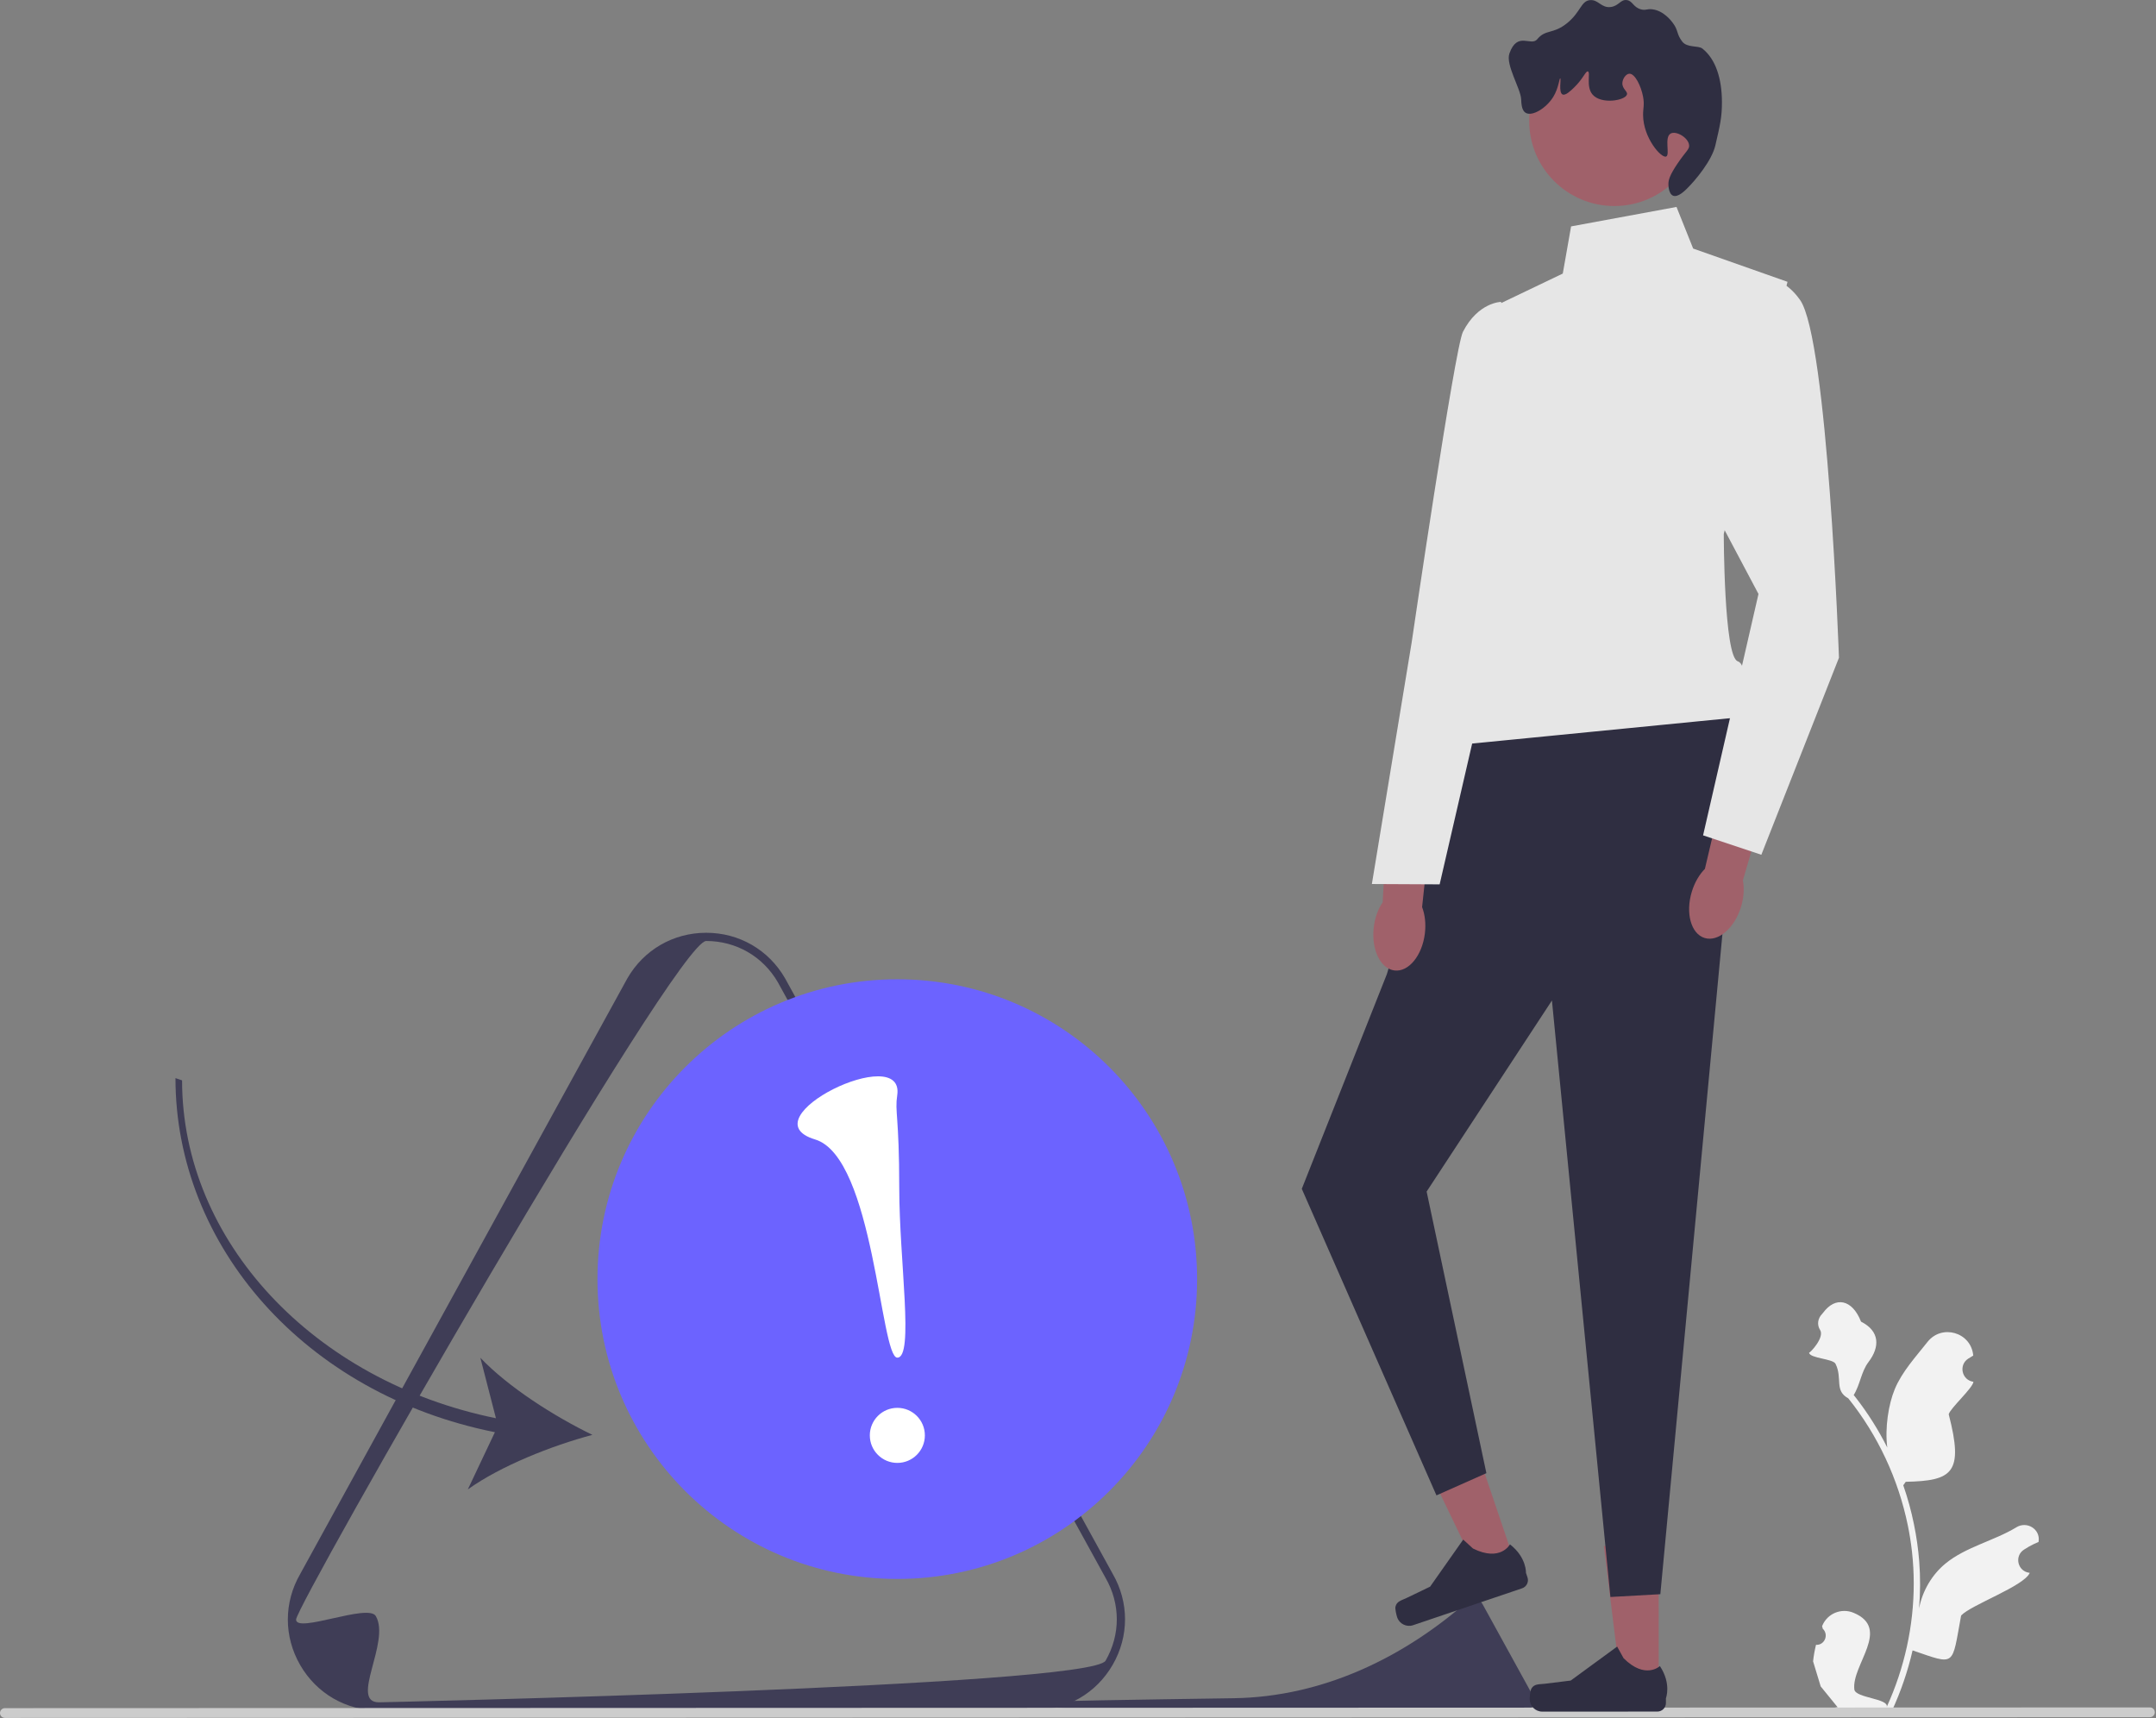 <svg width="325" height="259" viewBox="0 0 325 259" fill="none" xmlns="http://www.w3.org/2000/svg">
<rect x="0" y="0" width="325" height="259" fill="#808080" stroke="none"/>
<g clip-path="url(#clip0_58_2)">
<path d="M273.747 247.932C275.026 248.012 275.732 246.423 274.764 245.497L274.668 245.114C274.68 245.083 274.693 245.053 274.706 245.022C275.469 243.202 277.569 242.341 279.393 243.095C285.16 245.479 279.071 250.957 279.529 254.664C279.69 255.943 284.701 256.014 284.418 257.269C287.083 251.443 288.484 245.08 288.482 238.682C288.482 237.075 288.393 235.468 288.213 233.864C288.064 232.553 287.86 231.249 287.595 229.958C286.166 222.977 283.072 216.328 278.612 210.775C276.468 209.604 277.776 207.773 276.695 205.578C276.307 204.786 272.846 204.768 272.702 203.901C272.856 203.921 275.094 201.597 274.355 200.448C273.868 199.692 274.02 198.729 274.645 198.083C274.706 198.02 274.764 197.953 274.817 197.881C276.662 195.377 279.206 195.813 280.535 199.215C283.373 200.645 283.401 203.02 281.661 205.304C280.554 206.757 280.403 208.723 279.431 210.279C279.531 210.407 279.635 210.531 279.735 210.659C281.569 213.01 283.156 215.536 284.493 218.191C284.115 215.24 284.671 211.685 285.621 209.393C286.71 206.763 288.76 204.551 290.554 202.276C292.698 199.559 297.061 200.792 297.441 204.232C297.444 204.265 297.448 204.298 297.451 204.331C297.186 204.481 296.926 204.64 296.672 204.808C295.224 205.767 295.725 208.012 297.442 208.276L297.481 208.282C297.385 209.237 293.993 212.248 293.754 213.18C296.048 222.038 294.331 223.208 287.274 223.356L286.904 223.883C287.573 225.806 288.111 227.775 288.515 229.769C288.896 231.621 289.16 233.492 289.309 235.371C289.493 237.742 289.478 240.126 289.279 242.493L289.291 242.409C289.798 239.802 291.213 237.366 293.267 235.678C296.328 233.162 300.654 232.234 303.956 230.211C305.546 229.237 307.584 230.494 307.307 232.338L307.294 232.426C306.802 232.626 306.322 232.858 305.858 233.118C305.593 233.268 305.332 233.428 305.078 233.596C303.63 234.555 304.132 236.8 305.849 237.063L305.888 237.069C305.916 237.073 305.94 237.077 305.968 237.081C305.125 239.084 297.093 241.911 295.622 243.515C294.191 251.252 294.894 251.022 288.31 248.771H288.306C287.587 251.906 286.536 254.97 285.186 257.889L274.03 257.893C273.99 257.769 273.954 257.641 273.918 257.517C274.949 257.581 275.989 257.52 277.005 257.332C276.176 256.317 275.348 255.293 274.52 254.278C274.5 254.258 274.484 254.238 274.468 254.218L274.456 254.202L273.307 250.421C273.398 249.583 273.546 248.751 273.747 247.932Z" fill="#F2F2F2"/>
<path d="M155.853 257.802L57.135 257.836C52.175 257.838 47.733 255.275 45.252 250.981C44.011 248.834 43.39 246.478 43.389 244.122C43.389 241.766 44.008 239.41 45.247 237.262L94.575 147.463C97.053 143.167 101.494 140.602 106.453 140.6C111.413 140.598 115.855 143.161 118.337 147.455L167.733 237.231C168.97 239.373 169.589 241.726 169.59 244.08C169.59 246.435 168.971 248.791 167.731 250.939C165.253 255.235 160.813 257.8 155.853 257.802ZM44.63 244.121C44.63 246.265 55.523 241.644 56.652 243.597C58.909 247.504 52.622 256.6 57.134 256.598C57.134 256.598 164.404 254.228 166.659 250.32C167.786 248.366 168.35 246.222 168.349 244.079C168.348 241.936 167.783 239.793 166.654 237.839L117.258 148.064C115.007 144.168 110.966 141.837 106.454 141.838C101.944 141.84 44.63 241.976 44.63 244.121Z" fill="#3F3D56"/>
<path d="M156.949 256.564C155.712 259.041 213.667 258.28 214.352 258.279C214.352 258.279 230.641 257.919 230.984 257.326C231.155 257.029 231.241 256.704 231.24 256.378C231.24 256.053 231.155 255.727 230.983 255.431L223.482 241.798C223.14 241.206 222.527 240.852 221.841 240.853C221.813 240.853 221.771 240.878 221.716 240.926C211.71 249.868 199.378 255.78 185.96 255.979C171.691 256.192 157.028 256.407 156.949 256.564Z" fill="#3F3D56"/>
<path d="M4.63399e-08 258.212C0 258.62 0.328 258.948 0.737 258.948L324.083 258.836C324.491 258.836 324.819 258.508 324.819 258.099C324.819 257.691 324.491 257.363 324.082 257.363L0.737 257.475C0.328 257.475 -0 257.803 4.63399e-08 258.212Z" fill="#CCCCCC"/>
<path d="M250.038 254.636L244.438 254.637L241.767 233.04L250.031 233.038L250.038 254.636Z" fill="#A0616A"/>
<path d="M230.853 254.515C230.679 254.809 230.587 255.757 230.587 256.098C230.588 257.148 231.439 257.999 232.488 257.998L249.829 257.992C250.545 257.992 251.126 257.411 251.125 256.695L251.125 255.973C251.125 255.973 251.982 253.803 250.215 251.129C250.215 251.129 248.021 253.224 244.74 249.945L243.772 248.193L236.772 253.316L232.891 253.795C232.042 253.9 231.289 253.78 230.853 254.515Z" fill="#2F2E41"/>
<path d="M228.567 236.163L223.263 237.958L213.815 218.354L221.644 215.705L228.567 236.163Z" fill="#A0616A"/>
<path d="M210.354 242.194C210.283 242.528 210.5 243.455 210.61 243.779C210.946 244.773 212.025 245.306 213.019 244.97L229.445 239.41C230.123 239.18 230.487 238.445 230.257 237.766L230.026 237.082C230.026 237.082 230.143 234.752 227.612 232.785C227.612 232.785 226.204 235.472 222.046 233.417L220.568 232.067L215.578 239.162L212.055 240.859C211.284 241.23 210.532 241.357 210.354 242.194Z" fill="#2F2E41"/>
<path d="M219.918 110.874L209.057 146.843L196.235 179.198L216.534 225.403L224.061 222.055L215.054 179.61L233.942 150.808L242.755 240.72L250.283 240.299L260.491 131.77L261.947 108.141L219.918 110.874Z" fill="#2F2E41"/>
<path d="M252.72 31.193L236.829 34.126L235.577 41.236L225.959 45.84L220.959 98.117C220.959 98.117 212.598 108.994 219.291 112.337L261.947 108.14C261.947 108.14 264.035 100.408 261.944 99.674C259.853 98.94 259.846 80.47 259.846 80.47L269.452 42.479L255.231 37.465L252.72 31.193Z" fill="#E6E6E6"/>
<path d="M243.347 31.056C250.434 31.056 256.179 25.311 256.179 18.223C256.179 11.136 250.434 5.391 243.347 5.391C236.26 5.391 230.514 11.136 230.514 18.223C230.514 25.311 236.26 31.056 243.347 31.056Z" fill="#A0616A"/>
<path d="M251.844 20.128C250.82 20.689 251.792 23.365 251.152 23.596C250.412 23.864 247.715 20.794 247.682 17.355C247.671 16.314 247.911 15.814 247.681 14.58C247.379 12.966 246.455 11.062 245.599 11.113C245.091 11.143 244.596 11.86 244.559 12.501C244.507 13.398 245.378 13.751 245.253 14.235C245.014 15.155 241.354 15.791 240.051 14.236C239.029 13.018 239.812 10.878 239.356 10.768C239.019 10.688 238.658 11.866 237.276 13.197C236.755 13.698 235.981 14.444 235.542 14.238C234.908 13.94 235.369 11.838 235.194 11.81C235.05 11.787 234.959 13.264 234.155 14.585C233.121 16.282 230.989 17.59 229.994 17.014C229.384 16.662 229.336 15.68 229.299 14.934C229.222 13.362 226.939 9.748 227.529 8.067C228.732 4.646 230.792 7.057 231.724 5.915C232.985 4.37 234.117 5.201 236.232 3.486C238.297 1.811 238.315 0.128 239.699 0.017C240.944 -0.083 241.387 1.246 242.82 1.056C244.034 0.895 244.299 -0.135 245.248 0.015C246.117 0.152 246.174 1.06 247.329 1.401C248.067 1.619 248.229 1.304 249.063 1.401C250.8 1.602 251.967 3.184 252.185 3.481C253.028 4.623 252.701 5.105 253.574 6.255C254.326 7.246 255.994 6.825 256.621 7.321C258.67 8.939 259.55 11.924 259.568 15.325C259.58 17.704 259.27 18.907 258.578 21.91C258.052 24.19 255.617 27.137 254.275 28.451C253.915 28.804 252.905 29.793 252.194 29.492C251.521 29.207 251.501 27.927 251.5 27.758C251.497 27.177 251.652 26.458 252.886 24.636C254.183 22.723 254.698 22.505 254.619 21.861C254.481 20.723 252.661 19.681 251.844 20.128Z" fill="#2F2E41"/>
<path d="M207.083 139.766C206.684 143.111 208.085 146.028 210.214 146.282C212.342 146.536 214.391 144.031 214.791 140.686C214.966 139.222 214.795 137.84 214.37 136.727L215.885 122.533L209.209 121.964L208.424 136.017C207.749 136.998 207.258 138.302 207.083 139.766Z" fill="#A0616A"/>
<path d="M226.273 45.502C226.273 45.502 222.814 45.551 220.524 50.023C219.307 52.4 212.796 96.844 212.796 96.844L206.799 133.252L217.015 133.303L224.976 98.824L231.673 78.827L226.273 45.502Z" fill="#E6E6E6"/>
<path d="M255.023 134.423C254.044 137.647 254.914 140.764 256.965 141.387C259.016 142.009 261.472 139.901 262.451 136.678C262.879 135.267 262.953 133.876 262.729 132.706L266.703 118.996L260.229 117.268L256.999 130.967C256.162 131.815 255.451 133.012 255.023 134.423Z" fill="#A0616A"/>
<path d="M262.133 43.109C262.133 43.109 267.151 39.343 271.335 45.197C275.519 51.05 277.208 99.144 277.208 99.144L265.509 128.84L256.725 125.916L265.077 89.529L250.43 61.932L262.133 43.109Z" fill="#E6E6E6"/>
<path d="M135.259 237.999C160.219 237.999 180.453 217.765 180.453 192.805C180.453 167.845 160.219 147.611 135.259 147.611C110.299 147.611 90.065 167.845 90.065 192.805C90.065 217.765 110.299 237.999 135.259 237.999Z" fill="#6C63FF"/>
<path d="M135.267 220.509C137.559 220.509 139.417 218.651 139.417 216.36C139.417 214.068 137.559 212.21 135.267 212.21C132.975 212.21 131.118 214.068 131.118 216.36C131.118 218.651 132.975 220.509 135.267 220.509Z" fill="white"/>
<path d="M135.249 165.1C134.868 167.633 135.551 168.163 135.555 179.082C135.559 190.002 137.825 204.642 135.263 204.643C132.702 204.644 131.765 174.43 122.871 171.755C112.414 168.611 136.483 156.901 135.249 165.1Z" fill="white"/>
<path d="M74.603 215.879L70.519 224.506C75.456 220.966 83.166 217.915 89.301 216.281C83.584 213.52 76.589 209.067 72.41 204.659L74.759 213.775C47.225 208.167 27.453 187.045 27.445 162.849L26.45 162.507C26.459 187.78 45.957 210.153 74.603 215.879Z" fill="#3F3D56"/>
</g>
<defs>
<clipPath id="clip0_58_2">
<rect width="324.819" height="258.948" fill="white"/>
</clipPath>
</defs>
</svg>
